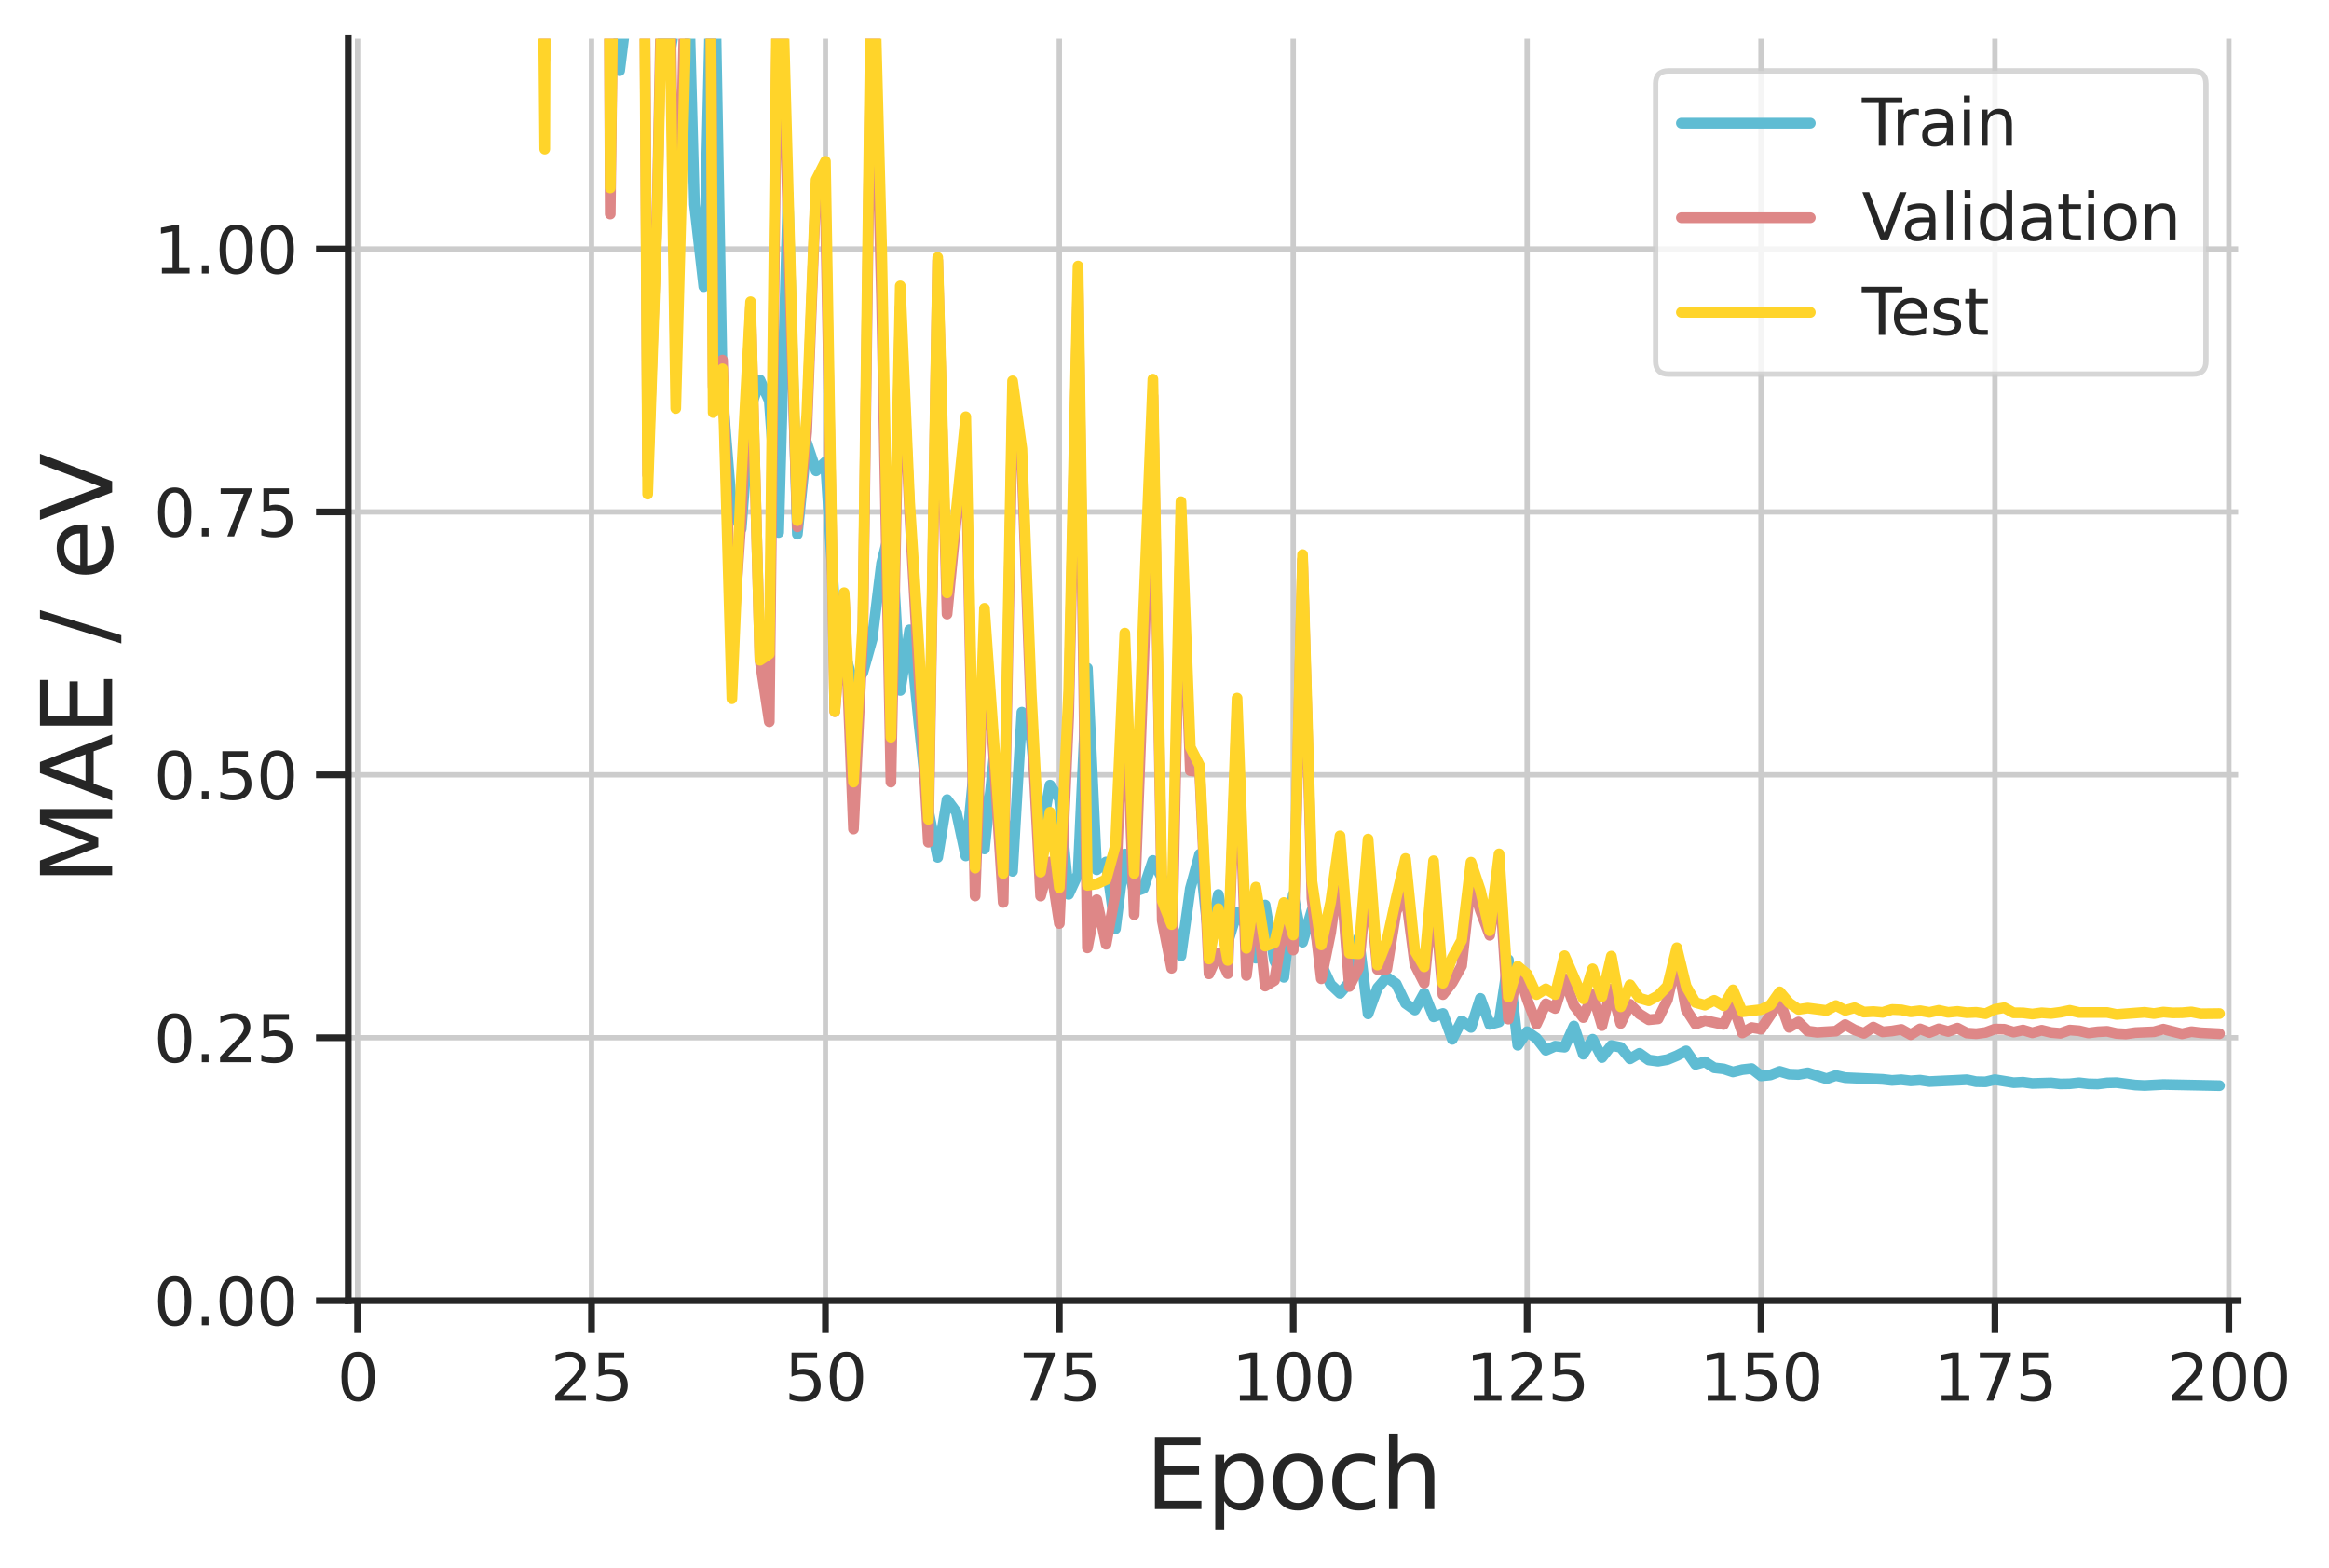 <?xml version="1.0" encoding="utf-8" standalone="no"?>
<!DOCTYPE svg PUBLIC "-//W3C//DTD SVG 1.1//EN"
  "http://www.w3.org/Graphics/SVG/1.1/DTD/svg11.dtd">
<svg xmlns:xlink="http://www.w3.org/1999/xlink" width="433.596pt" height="291.864pt" viewBox="0 0 433.596 291.864" xmlns="http://www.w3.org/2000/svg" version="1.1">
 <defs>
  <style type="text/css">*{stroke-linejoin: round; stroke-linecap: butt}</style>
 </defs>
 <g id="figure_1">
  <g id="patch_1">
   <path d="M 0 291.864 
L 433.596 291.864 
L 433.596 0 
L 0 0 
z
" style="fill: #ffffff"/>
  </g>
  <g id="axes_1">
   <g id="patch_2">
    <path d="M 64.839 242.13 
L 416.685 242.13 
L 416.685 7.2 
L 64.839 7.2 
z
" style="fill: #ffffff"/>
   </g>
   <g id="matplotlib.axis_1">
    <g id="xtick_1">
     <g id="line2d_1">
      <path d="M 66.581 242.13 
L 66.581 7.2 
" clip-path="url(#pc2ac275de4)" style="fill: none; stroke: #cccccc; stroke-linecap: round"/>
     </g>
     <g id="line2d_2">
      <defs>
       <path id="mab15057de5" d="M 0 0 
L 0 6 
" style="stroke: #262626; stroke-width: 1.25"/>
      </defs>
      <g>
       <use xlink:href="#mab15057de5" x="66.581" y="242.13" style="fill: #262626; stroke: #262626; stroke-width: 1.25"/>
      </g>
     </g>
     <g id="text_1">
      <!-- 0 -->
      <g style="fill: #262626" transform="translate(62.764 260.748)scale(0.12 -0.12)">
       <defs>
        <path id="DejaVuSans-30" d="M 2034 4250 
Q 1547 4250 1301 3770 
Q 1056 3291 1056 2328 
Q 1056 1369 1301 889 
Q 1547 409 2034 409 
Q 2525 409 2770 889 
Q 3016 1369 3016 2328 
Q 3016 3291 2770 3770 
Q 2525 4250 2034 4250 
z
M 2034 4750 
Q 2819 4750 3233 4129 
Q 3647 3509 3647 2328 
Q 3647 1150 3233 529 
Q 2819 -91 2034 -91 
Q 1250 -91 836 529 
Q 422 1150 422 2328 
Q 422 3509 836 4129 
Q 1250 4750 2034 4750 
z
" transform="scale(0.016)"/>
       </defs>
       <use xlink:href="#DejaVuSans-30"/>
      </g>
     </g>
    </g>
    <g id="xtick_2">
     <g id="line2d_3">
      <path d="M 110.126 242.13 
L 110.126 7.2 
" clip-path="url(#pc2ac275de4)" style="fill: none; stroke: #cccccc; stroke-linecap: round"/>
     </g>
     <g id="line2d_4">
      <g>
       <use xlink:href="#mab15057de5" x="110.126" y="242.13" style="fill: #262626; stroke: #262626; stroke-width: 1.25"/>
      </g>
     </g>
     <g id="text_2">
      <!-- 25 -->
      <g style="fill: #262626" transform="translate(102.491 260.748)scale(0.12 -0.12)">
       <defs>
        <path id="DejaVuSans-32" d="M 1228 531 
L 3431 531 
L 3431 0 
L 469 0 
L 469 531 
Q 828 903 1448 1529 
Q 2069 2156 2228 2338 
Q 2531 2678 2651 2914 
Q 2772 3150 2772 3378 
Q 2772 3750 2511 3984 
Q 2250 4219 1831 4219 
Q 1534 4219 1204 4116 
Q 875 4013 500 3803 
L 500 4441 
Q 881 4594 1212 4672 
Q 1544 4750 1819 4750 
Q 2544 4750 2975 4387 
Q 3406 4025 3406 3419 
Q 3406 3131 3298 2873 
Q 3191 2616 2906 2266 
Q 2828 2175 2409 1742 
Q 1991 1309 1228 531 
z
" transform="scale(0.016)"/>
        <path id="DejaVuSans-35" d="M 691 4666 
L 3169 4666 
L 3169 4134 
L 1269 4134 
L 1269 2991 
Q 1406 3038 1543 3061 
Q 1681 3084 1819 3084 
Q 2600 3084 3056 2656 
Q 3513 2228 3513 1497 
Q 3513 744 3044 326 
Q 2575 -91 1722 -91 
Q 1428 -91 1123 -41 
Q 819 9 494 109 
L 494 744 
Q 775 591 1075 516 
Q 1375 441 1709 441 
Q 2250 441 2565 725 
Q 2881 1009 2881 1497 
Q 2881 1984 2565 2268 
Q 2250 2553 1709 2553 
Q 1456 2553 1204 2497 
Q 953 2441 691 2322 
L 691 4666 
z
" transform="scale(0.016)"/>
       </defs>
       <use xlink:href="#DejaVuSans-32"/>
       <use xlink:href="#DejaVuSans-35" x="63.623"/>
      </g>
     </g>
    </g>
    <g id="xtick_3">
     <g id="line2d_5">
      <path d="M 153.672 242.13 
L 153.672 7.2 
" clip-path="url(#pc2ac275de4)" style="fill: none; stroke: #cccccc; stroke-linecap: round"/>
     </g>
     <g id="line2d_6">
      <g>
       <use xlink:href="#mab15057de5" x="153.672" y="242.13" style="fill: #262626; stroke: #262626; stroke-width: 1.25"/>
      </g>
     </g>
     <g id="text_3">
      <!-- 50 -->
      <g style="fill: #262626" transform="translate(146.037 260.748)scale(0.12 -0.12)">
       <use xlink:href="#DejaVuSans-35"/>
       <use xlink:href="#DejaVuSans-30" x="63.623"/>
      </g>
     </g>
    </g>
    <g id="xtick_4">
     <g id="line2d_7">
      <path d="M 197.217 242.13 
L 197.217 7.2 
" clip-path="url(#pc2ac275de4)" style="fill: none; stroke: #cccccc; stroke-linecap: round"/>
     </g>
     <g id="line2d_8">
      <g>
       <use xlink:href="#mab15057de5" x="197.217" y="242.13" style="fill: #262626; stroke: #262626; stroke-width: 1.25"/>
      </g>
     </g>
     <g id="text_4">
      <!-- 75 -->
      <g style="fill: #262626" transform="translate(189.582 260.748)scale(0.12 -0.12)">
       <defs>
        <path id="DejaVuSans-37" d="M 525 4666 
L 3525 4666 
L 3525 4397 
L 1831 0 
L 1172 0 
L 2766 4134 
L 525 4134 
L 525 4666 
z
" transform="scale(0.016)"/>
       </defs>
       <use xlink:href="#DejaVuSans-37"/>
       <use xlink:href="#DejaVuSans-35" x="63.623"/>
      </g>
     </g>
    </g>
    <g id="xtick_5">
     <g id="line2d_9">
      <path d="M 240.762 242.13 
L 240.762 7.2 
" clip-path="url(#pc2ac275de4)" style="fill: none; stroke: #cccccc; stroke-linecap: round"/>
     </g>
     <g id="line2d_10">
      <g>
       <use xlink:href="#mab15057de5" x="240.762" y="242.13" style="fill: #262626; stroke: #262626; stroke-width: 1.25"/>
      </g>
     </g>
     <g id="text_5">
      <!-- 100 -->
      <g style="fill: #262626" transform="translate(229.31 260.748)scale(0.12 -0.12)">
       <defs>
        <path id="DejaVuSans-31" d="M 794 531 
L 1825 531 
L 1825 4091 
L 703 3866 
L 703 4441 
L 1819 4666 
L 2450 4666 
L 2450 531 
L 3481 531 
L 3481 0 
L 794 0 
L 794 531 
z
" transform="scale(0.016)"/>
       </defs>
       <use xlink:href="#DejaVuSans-31"/>
       <use xlink:href="#DejaVuSans-30" x="63.623"/>
       <use xlink:href="#DejaVuSans-30" x="127.246"/>
      </g>
     </g>
    </g>
    <g id="xtick_6">
     <g id="line2d_11">
      <path d="M 284.308 242.13 
L 284.308 7.2 
" clip-path="url(#pc2ac275de4)" style="fill: none; stroke: #cccccc; stroke-linecap: round"/>
     </g>
     <g id="line2d_12">
      <g>
       <use xlink:href="#mab15057de5" x="284.308" y="242.13" style="fill: #262626; stroke: #262626; stroke-width: 1.25"/>
      </g>
     </g>
     <g id="text_6">
      <!-- 125 -->
      <g style="fill: #262626" transform="translate(272.855 260.748)scale(0.12 -0.12)">
       <use xlink:href="#DejaVuSans-31"/>
       <use xlink:href="#DejaVuSans-32" x="63.623"/>
       <use xlink:href="#DejaVuSans-35" x="127.246"/>
      </g>
     </g>
    </g>
    <g id="xtick_7">
     <g id="line2d_13">
      <path d="M 327.853 242.13 
L 327.853 7.2 
" clip-path="url(#pc2ac275de4)" style="fill: none; stroke: #cccccc; stroke-linecap: round"/>
     </g>
     <g id="line2d_14">
      <g>
       <use xlink:href="#mab15057de5" x="327.853" y="242.13" style="fill: #262626; stroke: #262626; stroke-width: 1.25"/>
      </g>
     </g>
     <g id="text_7">
      <!-- 150 -->
      <g style="fill: #262626" transform="translate(316.4 260.748)scale(0.12 -0.12)">
       <use xlink:href="#DejaVuSans-31"/>
       <use xlink:href="#DejaVuSans-35" x="63.623"/>
       <use xlink:href="#DejaVuSans-30" x="127.246"/>
      </g>
     </g>
    </g>
    <g id="xtick_8">
     <g id="line2d_15">
      <path d="M 371.398 242.13 
L 371.398 7.2 
" clip-path="url(#pc2ac275de4)" style="fill: none; stroke: #cccccc; stroke-linecap: round"/>
     </g>
     <g id="line2d_16">
      <g>
       <use xlink:href="#mab15057de5" x="371.398" y="242.13" style="fill: #262626; stroke: #262626; stroke-width: 1.25"/>
      </g>
     </g>
     <g id="text_8">
      <!-- 175 -->
      <g style="fill: #262626" transform="translate(359.946 260.748)scale(0.12 -0.12)">
       <use xlink:href="#DejaVuSans-31"/>
       <use xlink:href="#DejaVuSans-37" x="63.623"/>
       <use xlink:href="#DejaVuSans-35" x="127.246"/>
      </g>
     </g>
    </g>
    <g id="xtick_9">
     <g id="line2d_17">
      <path d="M 414.943 242.13 
L 414.943 7.2 
" clip-path="url(#pc2ac275de4)" style="fill: none; stroke: #cccccc; stroke-linecap: round"/>
     </g>
     <g id="line2d_18">
      <g>
       <use xlink:href="#mab15057de5" x="414.943" y="242.13" style="fill: #262626; stroke: #262626; stroke-width: 1.25"/>
      </g>
     </g>
     <g id="text_9">
      <!-- 200 -->
      <g style="fill: #262626" transform="translate(403.491 260.748)scale(0.12 -0.12)">
       <use xlink:href="#DejaVuSans-32"/>
       <use xlink:href="#DejaVuSans-30" x="63.623"/>
       <use xlink:href="#DejaVuSans-30" x="127.246"/>
      </g>
     </g>
    </g>
    <g id="text_10">
     <!-- Epoch -->
     <g style="fill: #262626" transform="translate(213.203 280.921)scale(0.18 -0.18)">
      <defs>
       <path id="DejaVuSans-45" d="M 628 4666 
L 3578 4666 
L 3578 4134 
L 1259 4134 
L 1259 2753 
L 3481 2753 
L 3481 2222 
L 1259 2222 
L 1259 531 
L 3634 531 
L 3634 0 
L 628 0 
L 628 4666 
z
" transform="scale(0.016)"/>
       <path id="DejaVuSans-70" d="M 1159 525 
L 1159 -1331 
L 581 -1331 
L 581 3500 
L 1159 3500 
L 1159 2969 
Q 1341 3281 1617 3432 
Q 1894 3584 2278 3584 
Q 2916 3584 3314 3078 
Q 3713 2572 3713 1747 
Q 3713 922 3314 415 
Q 2916 -91 2278 -91 
Q 1894 -91 1617 61 
Q 1341 213 1159 525 
z
M 3116 1747 
Q 3116 2381 2855 2742 
Q 2594 3103 2138 3103 
Q 1681 3103 1420 2742 
Q 1159 2381 1159 1747 
Q 1159 1113 1420 752 
Q 1681 391 2138 391 
Q 2594 391 2855 752 
Q 3116 1113 3116 1747 
z
" transform="scale(0.016)"/>
       <path id="DejaVuSans-6f" d="M 1959 3097 
Q 1497 3097 1228 2736 
Q 959 2375 959 1747 
Q 959 1119 1226 758 
Q 1494 397 1959 397 
Q 2419 397 2687 759 
Q 2956 1122 2956 1747 
Q 2956 2369 2687 2733 
Q 2419 3097 1959 3097 
z
M 1959 3584 
Q 2709 3584 3137 3096 
Q 3566 2609 3566 1747 
Q 3566 888 3137 398 
Q 2709 -91 1959 -91 
Q 1206 -91 779 398 
Q 353 888 353 1747 
Q 353 2609 779 3096 
Q 1206 3584 1959 3584 
z
" transform="scale(0.016)"/>
       <path id="DejaVuSans-63" d="M 3122 3366 
L 3122 2828 
Q 2878 2963 2633 3030 
Q 2388 3097 2138 3097 
Q 1578 3097 1268 2742 
Q 959 2388 959 1747 
Q 959 1106 1268 751 
Q 1578 397 2138 397 
Q 2388 397 2633 464 
Q 2878 531 3122 666 
L 3122 134 
Q 2881 22 2623 -34 
Q 2366 -91 2075 -91 
Q 1284 -91 818 406 
Q 353 903 353 1747 
Q 353 2603 823 3093 
Q 1294 3584 2113 3584 
Q 2378 3584 2631 3529 
Q 2884 3475 3122 3366 
z
" transform="scale(0.016)"/>
       <path id="DejaVuSans-68" d="M 3513 2113 
L 3513 0 
L 2938 0 
L 2938 2094 
Q 2938 2591 2744 2837 
Q 2550 3084 2163 3084 
Q 1697 3084 1428 2787 
Q 1159 2491 1159 1978 
L 1159 0 
L 581 0 
L 581 4863 
L 1159 4863 
L 1159 2956 
Q 1366 3272 1645 3428 
Q 1925 3584 2291 3584 
Q 2894 3584 3203 3211 
Q 3513 2838 3513 2113 
z
" transform="scale(0.016)"/>
      </defs>
      <use xlink:href="#DejaVuSans-45"/>
      <use xlink:href="#DejaVuSans-70" x="63.184"/>
      <use xlink:href="#DejaVuSans-6f" x="126.66"/>
      <use xlink:href="#DejaVuSans-63" x="187.842"/>
      <use xlink:href="#DejaVuSans-68" x="242.822"/>
     </g>
    </g>
   </g>
   <g id="matplotlib.axis_2">
    <g id="ytick_1">
     <g id="line2d_19">
      <path d="M 64.839 242.13 
L 416.685 242.13 
" clip-path="url(#pc2ac275de4)" style="fill: none; stroke: #cccccc; stroke-linecap: round"/>
     </g>
     <g id="line2d_20">
      <defs>
       <path id="mb5aa8ac686" d="M 0 0 
L -6 0 
" style="stroke: #262626; stroke-width: 1.25"/>
      </defs>
      <g>
       <use xlink:href="#mb5aa8ac686" x="64.839" y="242.13" style="fill: #262626; stroke: #262626; stroke-width: 1.25"/>
      </g>
     </g>
     <g id="text_11">
      <!-- 0.00 -->
      <g style="fill: #262626" transform="translate(28.621 246.689)scale(0.12 -0.12)">
       <defs>
        <path id="DejaVuSans-2e" d="M 684 794 
L 1344 794 
L 1344 0 
L 684 0 
L 684 794 
z
" transform="scale(0.016)"/>
       </defs>
       <use xlink:href="#DejaVuSans-30"/>
       <use xlink:href="#DejaVuSans-2e" x="63.623"/>
       <use xlink:href="#DejaVuSans-30" x="95.41"/>
       <use xlink:href="#DejaVuSans-30" x="159.033"/>
      </g>
     </g>
    </g>
    <g id="ytick_2">
     <g id="line2d_21">
      <path d="M 64.839 193.186 
L 416.685 193.186 
" clip-path="url(#pc2ac275de4)" style="fill: none; stroke: #cccccc; stroke-linecap: round"/>
     </g>
     <g id="line2d_22">
      <g>
       <use xlink:href="#mb5aa8ac686" x="64.839" y="193.186" style="fill: #262626; stroke: #262626; stroke-width: 1.25"/>
      </g>
     </g>
     <g id="text_12">
      <!-- 0.25 -->
      <g style="fill: #262626" transform="translate(28.621 197.745)scale(0.12 -0.12)">
       <use xlink:href="#DejaVuSans-30"/>
       <use xlink:href="#DejaVuSans-2e" x="63.623"/>
       <use xlink:href="#DejaVuSans-32" x="95.41"/>
       <use xlink:href="#DejaVuSans-35" x="159.033"/>
      </g>
     </g>
    </g>
    <g id="ytick_3">
     <g id="line2d_23">
      <path d="M 64.839 144.242 
L 416.685 144.242 
" clip-path="url(#pc2ac275de4)" style="fill: none; stroke: #cccccc; stroke-linecap: round"/>
     </g>
     <g id="line2d_24">
      <g>
       <use xlink:href="#mb5aa8ac686" x="64.839" y="144.242" style="fill: #262626; stroke: #262626; stroke-width: 1.25"/>
      </g>
     </g>
     <g id="text_13">
      <!-- 0.50 -->
      <g style="fill: #262626" transform="translate(28.621 148.801)scale(0.12 -0.12)">
       <use xlink:href="#DejaVuSans-30"/>
       <use xlink:href="#DejaVuSans-2e" x="63.623"/>
       <use xlink:href="#DejaVuSans-35" x="95.41"/>
       <use xlink:href="#DejaVuSans-30" x="159.033"/>
      </g>
     </g>
    </g>
    <g id="ytick_4">
     <g id="line2d_25">
      <path d="M 64.839 95.299 
L 416.685 95.299 
" clip-path="url(#pc2ac275de4)" style="fill: none; stroke: #cccccc; stroke-linecap: round"/>
     </g>
     <g id="line2d_26">
      <g>
       <use xlink:href="#mb5aa8ac686" x="64.839" y="95.299" style="fill: #262626; stroke: #262626; stroke-width: 1.25"/>
      </g>
     </g>
     <g id="text_14">
      <!-- 0.75 -->
      <g style="fill: #262626" transform="translate(28.621 99.858)scale(0.12 -0.12)">
       <use xlink:href="#DejaVuSans-30"/>
       <use xlink:href="#DejaVuSans-2e" x="63.623"/>
       <use xlink:href="#DejaVuSans-37" x="95.41"/>
       <use xlink:href="#DejaVuSans-35" x="159.033"/>
      </g>
     </g>
    </g>
    <g id="ytick_5">
     <g id="line2d_27">
      <path d="M 64.839 46.355 
L 416.685 46.355 
" clip-path="url(#pc2ac275de4)" style="fill: none; stroke: #cccccc; stroke-linecap: round"/>
     </g>
     <g id="line2d_28">
      <g>
       <use xlink:href="#mb5aa8ac686" x="64.839" y="46.355" style="fill: #262626; stroke: #262626; stroke-width: 1.25"/>
      </g>
     </g>
     <g id="text_15">
      <!-- 1.00 -->
      <g style="fill: #262626" transform="translate(28.621 50.914)scale(0.12 -0.12)">
       <use xlink:href="#DejaVuSans-31"/>
       <use xlink:href="#DejaVuSans-2e" x="63.623"/>
       <use xlink:href="#DejaVuSans-30" x="95.41"/>
       <use xlink:href="#DejaVuSans-30" x="159.033"/>
      </g>
     </g>
    </g>
    <g id="text_16">
     <!-- MAE / eV -->
     <g style="fill: #262626" transform="translate(20.877 164.72)rotate(-90)scale(0.18 -0.18)">
      <defs>
       <path id="DejaVuSans-4d" d="M 628 4666 
L 1569 4666 
L 2759 1491 
L 3956 4666 
L 4897 4666 
L 4897 0 
L 4281 0 
L 4281 4097 
L 3078 897 
L 2444 897 
L 1241 4097 
L 1241 0 
L 628 0 
L 628 4666 
z
" transform="scale(0.016)"/>
       <path id="DejaVuSans-41" d="M 2188 4044 
L 1331 1722 
L 3047 1722 
L 2188 4044 
z
M 1831 4666 
L 2547 4666 
L 4325 0 
L 3669 0 
L 3244 1197 
L 1141 1197 
L 716 0 
L 50 0 
L 1831 4666 
z
" transform="scale(0.016)"/>
       <path id="DejaVuSans-20" transform="scale(0.016)"/>
       <path id="DejaVuSans-2f" d="M 1625 4666 
L 2156 4666 
L 531 -594 
L 0 -594 
L 1625 4666 
z
" transform="scale(0.016)"/>
       <path id="DejaVuSans-65" d="M 3597 1894 
L 3597 1613 
L 953 1613 
Q 991 1019 1311 708 
Q 1631 397 2203 397 
Q 2534 397 2845 478 
Q 3156 559 3463 722 
L 3463 178 
Q 3153 47 2828 -22 
Q 2503 -91 2169 -91 
Q 1331 -91 842 396 
Q 353 884 353 1716 
Q 353 2575 817 3079 
Q 1281 3584 2069 3584 
Q 2775 3584 3186 3129 
Q 3597 2675 3597 1894 
z
M 3022 2063 
Q 3016 2534 2758 2815 
Q 2500 3097 2075 3097 
Q 1594 3097 1305 2825 
Q 1016 2553 972 2059 
L 3022 2063 
z
" transform="scale(0.016)"/>
       <path id="DejaVuSans-56" d="M 1831 0 
L 50 4666 
L 709 4666 
L 2188 738 
L 3669 4666 
L 4325 4666 
L 2547 0 
L 1831 0 
z
" transform="scale(0.016)"/>
      </defs>
      <use xlink:href="#DejaVuSans-4d"/>
      <use xlink:href="#DejaVuSans-41" x="86.279"/>
      <use xlink:href="#DejaVuSans-45" x="154.688"/>
      <use xlink:href="#DejaVuSans-20" x="217.871"/>
      <use xlink:href="#DejaVuSans-2f" x="249.658"/>
      <use xlink:href="#DejaVuSans-20" x="283.35"/>
      <use xlink:href="#DejaVuSans-65" x="315.137"/>
      <use xlink:href="#DejaVuSans-56" x="376.66"/>
     </g>
    </g>
   </g>
   <g id="line2d_29">
    <path d="M 115.005 -1 
L 115.352 13.166 
L 117.11 -1 
M 122.614 -1 
L 124.061 13.68 
L 125.803 3.729 
L 126.074 -1 
M 128.236 -1 
L 129.286 38.03 
L 131.028 53.362 
L 132.281 -1 
M 133.156 -1 
L 134.512 73.413 
L 136.254 94.743 
L 137.995 98.437 
L 139.737 76.021 
L 141.479 70.737 
L 143.221 74.621 
L 144.963 99.124 
L 146.704 36.099 
L 148.446 99.437 
L 150.188 82.415 
L 151.93 87.649 
L 153.672 85.989 
L 155.414 113.281 
L 157.155 121.032 
L 158.897 127.416 
L 160.639 125.237 
L 162.381 118.981 
L 164.123 104.868 
L 165.864 97.967 
L 167.606 128.532 
L 169.348 117.241 
L 171.09 134.782 
L 172.832 150.825 
L 174.573 159.604 
L 176.315 148.845 
L 178.057 151.2 
L 179.799 159.338 
L 181.541 141.018 
L 183.283 158.043 
L 185.024 141.125 
L 186.766 151.126 
L 188.508 162.205 
L 190.25 132.578 
L 191.992 137.622 
L 193.733 155.773 
L 195.475 146.149 
L 197.217 148.627 
L 198.959 166.491 
L 200.701 162.728 
L 202.442 124.383 
L 204.184 161.925 
L 205.926 160.466 
L 207.668 172.899 
L 209.41 158.984 
L 211.151 166.015 
L 212.893 165.393 
L 214.635 160.186 
L 216.377 163.547 
L 218.119 171.712 
L 219.861 177.944 
L 221.602 165.413 
L 223.344 159.018 
L 225.086 175.267 
L 226.828 166.508 
L 228.57 175.485 
L 230.311 169.813 
L 232.053 172.497 
L 233.795 178.378 
L 235.537 168.481 
L 237.279 178.869 
L 239.02 181.936 
L 240.762 166.54 
L 242.504 175.392 
L 244.246 169.441 
L 245.988 179.486 
L 247.729 183.258 
L 249.471 184.909 
L 251.213 182.862 
L 252.955 174.549 
L 254.697 188.745 
L 256.439 183.954 
L 258.18 181.921 
L 259.922 183.136 
L 261.664 186.781 
L 263.406 188.02 
L 265.148 184.869 
L 266.889 189.293 
L 268.631 188.668 
L 270.373 193.486 
L 272.115 190.04 
L 273.857 191.271 
L 275.598 185.859 
L 277.34 190.703 
L 279.082 190.238 
L 280.824 178.665 
L 282.566 194.585 
L 284.308 192.061 
L 286.049 193.271 
L 287.791 195.513 
L 289.533 194.754 
L 291.275 194.942 
L 293.017 191.005 
L 294.758 196.247 
L 296.5 193.467 
L 298.242 196.873 
L 299.984 194.628 
L 301.726 194.965 
L 303.467 197.103 
L 305.209 196.088 
L 306.951 197.324 
L 308.693 197.549 
L 310.435 197.249 
L 312.176 196.531 
L 313.918 195.636 
L 315.66 198.147 
L 317.402 197.663 
L 319.144 198.785 
L 320.886 198.979 
L 322.627 199.555 
L 324.369 199.124 
L 326.111 198.926 
L 327.853 200.287 
L 329.595 200.116 
L 331.336 199.449 
L 333.078 199.964 
L 334.82 200.027 
L 336.562 199.718 
L 340.045 200.817 
L 341.787 200.217 
L 343.529 200.614 
L 350.496 200.932 
L 352.238 201.13 
L 353.98 201.008 
L 355.722 201.211 
L 357.464 201.083 
L 359.205 201.346 
L 364.431 201.097 
L 366.173 201.003 
L 367.914 201.366 
L 369.656 201.394 
L 371.398 200.99 
L 374.882 201.556 
L 376.623 201.464 
L 378.365 201.703 
L 381.849 201.597 
L 383.591 201.789 
L 385.333 201.756 
L 387.074 201.567 
L 388.816 201.769 
L 390.558 201.808 
L 392.3 201.59 
L 394.042 201.548 
L 397.525 201.995 
L 399.267 202.081 
L 402.751 201.896 
L 413.202 202.11 
L 413.202 202.11 
" clip-path="url(#pc2ac275de4)" style="fill: none; stroke: #5fbcd3; stroke-width: 2; stroke-linecap: round"/>
   </g>
   <g id="line2d_30">
    <path d="M 101.291 -1 
L 101.417 11.185 
L 101.466 -1 
M 113.435 -1 
L 113.61 39.845 
L 114.098 -1 
M 120.041 -1 
L 120.577 88.422 
L 122.319 40.357 
L 123.108 -1 
M 124.785 -1 
L 125.803 69.204 
L 127.505 -1 
M 132.332 -1 
L 132.77 71.962 
L 134.512 67.03 
L 136.254 122.045 
L 137.995 96.351 
L 139.737 56.988 
L 141.479 122.804 
L 143.221 134.353 
L 144.714 -1 
M 145.567 -1 
L 146.704 41.374 
L 148.446 98.081 
L 150.188 80.381 
L 151.93 34.411 
L 153.672 38.411 
L 155.414 132.468 
L 157.155 110.812 
L 158.897 154.329 
L 160.639 118.292 
L 162.226 -1 
M 162.677 -1 
L 164.123 55.804 
L 165.864 145.599 
L 167.606 57.132 
L 169.348 95.334 
L 172.832 156.789 
L 174.573 48.505 
L 176.315 114.313 
L 178.057 96.493 
L 179.799 82.288 
L 181.541 166.804 
L 183.283 117.691 
L 185.024 140.859 
L 186.766 167.991 
L 188.508 75.592 
L 190.25 86.247 
L 191.992 133.592 
L 193.733 166.817 
L 195.475 160.47 
L 197.217 171.922 
L 198.959 133.377 
L 200.701 52.601 
L 202.442 176.456 
L 204.184 167.491 
L 205.926 175.777 
L 207.668 166.28 
L 209.41 123.252 
L 211.151 170.277 
L 212.893 124.067 
L 214.635 73.672 
L 216.377 171.386 
L 218.119 180.255 
L 219.861 97.692 
L 221.602 143.473 
L 223.344 143.645 
L 225.086 181.293 
L 226.828 177.433 
L 228.57 181.257 
L 230.311 132.752 
L 232.053 181.592 
L 233.795 166.894 
L 235.537 183.564 
L 237.279 182.518 
L 239.02 171.74 
L 240.762 176.858 
L 242.504 104.17 
L 244.246 167.246 
L 245.988 182.203 
L 247.729 173.643 
L 249.471 161.093 
L 251.213 183.642 
L 252.955 180.17 
L 254.697 161.815 
L 256.439 180.46 
L 258.18 180.422 
L 259.922 169.667 
L 261.664 166.174 
L 263.406 179.566 
L 265.148 183.008 
L 266.889 165.226 
L 268.631 185.148 
L 270.373 182.92 
L 272.115 179.802 
L 273.857 163.962 
L 275.598 169.488 
L 277.34 174.114 
L 279.082 162.7 
L 280.824 189.717 
L 282.566 180.42 
L 284.308 186.041 
L 286.049 190.654 
L 287.791 186.864 
L 289.533 187.737 
L 291.275 182.144 
L 293.017 187.179 
L 294.758 189.431 
L 296.5 185.007 
L 298.242 190.933 
L 299.984 184.122 
L 301.726 190.515 
L 303.467 186.956 
L 305.209 188.75 
L 306.951 189.839 
L 308.693 189.669 
L 310.435 186.131 
L 312.176 178.545 
L 313.918 187.945 
L 315.66 190.651 
L 317.402 189.965 
L 320.886 190.72 
L 322.627 187.05 
L 324.369 192.298 
L 326.111 191.291 
L 327.853 191.573 
L 331.336 186.364 
L 333.078 191.259 
L 334.82 190.256 
L 336.562 191.947 
L 338.304 192.176 
L 341.787 191.961 
L 343.529 190.743 
L 345.271 191.732 
L 347.013 192.366 
L 348.755 191.206 
L 350.496 192.098 
L 352.238 191.933 
L 353.98 191.634 
L 355.722 192.616 
L 357.464 191.538 
L 359.205 192.223 
L 360.947 191.531 
L 362.689 192.025 
L 364.431 191.399 
L 366.173 192.313 
L 367.914 192.437 
L 369.656 192.206 
L 371.398 191.569 
L 373.14 191.601 
L 374.882 192.137 
L 376.623 191.746 
L 378.365 192.273 
L 380.107 191.784 
L 381.849 192.212 
L 383.591 192.363 
L 385.333 191.751 
L 387.074 191.894 
L 388.816 192.305 
L 390.558 192.079 
L 392.3 191.991 
L 394.042 192.391 
L 395.783 192.486 
L 397.525 192.231 
L 401.009 192.082 
L 402.751 191.587 
L 406.234 192.459 
L 407.976 192.053 
L 409.718 192.262 
L 413.202 192.44 
L 413.202 192.44 
" clip-path="url(#pc2ac275de4)" style="fill: none; stroke: #de8787; stroke-width: 2; stroke-linecap: round"/>
   </g>
   <g id="line2d_31">
    <path d="M 101.147 -1 
L 101.417 27.762 
L 101.526 -1 
M 113.448 -1 
L 113.61 34.981 
L 114.115 -1 
M 120.007 -1 
L 120.577 91.984 
L 122.319 41.466 
L 123.224 -1 
M 124.649 -1 
L 125.803 76.04 
L 127.545 10.941 
L 127.677 -1 
M 132.307 -1 
L 132.77 76.803 
L 134.512 68.657 
L 136.254 130.074 
L 137.995 89.299 
L 139.737 56.176 
L 141.479 122.911 
L 143.221 121.737 
L 144.646 -1 
M 145.737 -1 
L 148.446 96.922 
L 150.188 77.369 
L 151.93 33.476 
L 153.672 30.029 
L 155.414 132.465 
L 157.155 110.335 
L 158.897 145.593 
L 160.639 116.024 
L 162.134 -1 
M 162.892 -1 
L 164.123 45.545 
L 165.864 137.245 
L 167.606 53.222 
L 169.348 93.459 
L 171.09 120.652 
L 172.832 152.531 
L 174.573 47.927 
L 176.315 110.369 
L 178.057 94.757 
L 179.799 77.576 
L 181.541 161.613 
L 183.283 113.234 
L 186.766 162.631 
L 188.508 70.907 
L 190.25 83.533 
L 191.992 128.964 
L 193.733 162.351 
L 195.475 151.203 
L 197.217 165.262 
L 198.959 128.609 
L 200.701 49.529 
L 202.442 164.823 
L 204.184 164.549 
L 205.926 163.753 
L 207.668 157.403 
L 209.41 117.856 
L 211.151 162.614 
L 212.893 114.095 
L 214.635 70.583 
L 216.377 167.695 
L 218.119 172.122 
L 219.861 93.38 
L 221.602 139.094 
L 223.344 142.53 
L 225.086 178.528 
L 226.828 169.147 
L 228.57 178.795 
L 230.311 129.958 
L 232.053 176.533 
L 233.795 165.151 
L 235.537 176.123 
L 237.279 175.504 
L 239.02 168.021 
L 240.762 174.06 
L 242.504 103.246 
L 244.246 164.071 
L 245.988 175.897 
L 247.729 167.931 
L 249.471 155.594 
L 251.213 177.446 
L 252.955 177.553 
L 254.697 156.193 
L 256.439 179.65 
L 258.18 175.229 
L 259.922 167.222 
L 261.664 159.819 
L 263.406 177 
L 265.148 179.983 
L 266.889 160.241 
L 268.631 183.036 
L 270.373 178.263 
L 272.115 175.045 
L 273.857 160.505 
L 275.598 165.711 
L 277.34 173.27 
L 279.082 158.956 
L 280.824 185.618 
L 282.566 179.886 
L 284.308 181.346 
L 286.049 185.144 
L 287.791 184.077 
L 289.533 185.137 
L 291.275 177.918 
L 294.758 185.939 
L 296.5 180.357 
L 298.242 185.532 
L 299.984 177.989 
L 301.726 187.432 
L 303.467 183.33 
L 305.209 185.81 
L 306.951 186.311 
L 308.693 185.367 
L 310.435 183.557 
L 312.176 176.429 
L 313.918 183.605 
L 315.66 186.635 
L 317.402 187.116 
L 319.144 186.221 
L 320.886 187.234 
L 322.627 184.268 
L 324.369 188.35 
L 327.853 187.951 
L 329.595 187.112 
L 331.336 184.637 
L 333.078 186.687 
L 334.82 187.912 
L 336.562 187.662 
L 340.045 188.11 
L 341.787 187.19 
L 343.529 188.091 
L 345.271 187.603 
L 347.013 188.415 
L 348.755 188.315 
L 350.496 188.466 
L 352.238 187.919 
L 353.98 187.994 
L 355.722 188.362 
L 357.464 188.152 
L 359.205 188.466 
L 360.947 188.081 
L 362.689 188.464 
L 364.431 188.286 
L 366.173 188.528 
L 367.914 188.454 
L 369.656 188.707 
L 371.398 187.898 
L 373.14 187.596 
L 374.882 188.548 
L 376.623 188.551 
L 378.365 188.772 
L 380.107 188.539 
L 381.849 188.671 
L 383.591 188.441 
L 385.333 188.083 
L 387.074 188.493 
L 392.3 188.486 
L 394.042 188.85 
L 399.267 188.453 
L 401.009 188.685 
L 402.751 188.406 
L 404.492 188.558 
L 406.234 188.533 
L 407.976 188.38 
L 409.718 188.727 
L 413.202 188.686 
L 413.202 188.686 
" clip-path="url(#pc2ac275de4)" style="fill: none; stroke: #ffd42a; stroke-width: 2; stroke-linecap: round"/>
   </g>
   <g id="patch_3">
    <path d="M 64.839 242.13 
L 64.839 7.2 
" style="fill: none; stroke: #262626; stroke-width: 1.25; stroke-linejoin: miter; stroke-linecap: square"/>
   </g>
   <g id="patch_4">
    <path d="M 64.839 242.13 
L 416.685 242.13 
" style="fill: none; stroke: #262626; stroke-width: 1.25; stroke-linejoin: miter; stroke-linecap: square"/>
   </g>
   <g id="legend_1">
    <g id="patch_5">
     <path d="M 310.628 69.641 
L 408.285 69.641 
Q 410.685 69.641 410.685 67.241 
L 410.685 15.6 
Q 410.685 13.2 408.285 13.2 
L 310.628 13.2 
Q 308.228 13.2 308.228 15.6 
L 308.228 67.241 
Q 308.228 69.641 310.628 69.641 
z
" style="fill: #ffffff; opacity: 0.8; stroke: #cccccc; stroke-linejoin: miter"/>
    </g>
    <g id="line2d_32">
     <path d="M 313.028 22.918 
L 325.028 22.918 
L 337.028 22.918 
" style="fill: none; stroke: #5fbcd3; stroke-width: 2; stroke-linecap: round"/>
    </g>
    <g id="text_17">
     <!-- Train -->
     <g style="fill: #262626" transform="translate(346.628 27.118)scale(0.12 -0.12)">
      <defs>
       <path id="DejaVuSans-54" d="M -19 4666 
L 3928 4666 
L 3928 4134 
L 2272 4134 
L 2272 0 
L 1638 0 
L 1638 4134 
L -19 4134 
L -19 4666 
z
" transform="scale(0.016)"/>
       <path id="DejaVuSans-72" d="M 2631 2963 
Q 2534 3019 2420 3045 
Q 2306 3072 2169 3072 
Q 1681 3072 1420 2755 
Q 1159 2438 1159 1844 
L 1159 0 
L 581 0 
L 581 3500 
L 1159 3500 
L 1159 2956 
Q 1341 3275 1631 3429 
Q 1922 3584 2338 3584 
Q 2397 3584 2469 3576 
Q 2541 3569 2628 3553 
L 2631 2963 
z
" transform="scale(0.016)"/>
       <path id="DejaVuSans-61" d="M 2194 1759 
Q 1497 1759 1228 1600 
Q 959 1441 959 1056 
Q 959 750 1161 570 
Q 1363 391 1709 391 
Q 2188 391 2477 730 
Q 2766 1069 2766 1631 
L 2766 1759 
L 2194 1759 
z
M 3341 1997 
L 3341 0 
L 2766 0 
L 2766 531 
Q 2569 213 2275 61 
Q 1981 -91 1556 -91 
Q 1019 -91 701 211 
Q 384 513 384 1019 
Q 384 1609 779 1909 
Q 1175 2209 1959 2209 
L 2766 2209 
L 2766 2266 
Q 2766 2663 2505 2880 
Q 2244 3097 1772 3097 
Q 1472 3097 1187 3025 
Q 903 2953 641 2809 
L 641 3341 
Q 956 3463 1253 3523 
Q 1550 3584 1831 3584 
Q 2591 3584 2966 3190 
Q 3341 2797 3341 1997 
z
" transform="scale(0.016)"/>
       <path id="DejaVuSans-69" d="M 603 3500 
L 1178 3500 
L 1178 0 
L 603 0 
L 603 3500 
z
M 603 4863 
L 1178 4863 
L 1178 4134 
L 603 4134 
L 603 4863 
z
" transform="scale(0.016)"/>
       <path id="DejaVuSans-6e" d="M 3513 2113 
L 3513 0 
L 2938 0 
L 2938 2094 
Q 2938 2591 2744 2837 
Q 2550 3084 2163 3084 
Q 1697 3084 1428 2787 
Q 1159 2491 1159 1978 
L 1159 0 
L 581 0 
L 581 3500 
L 1159 3500 
L 1159 2956 
Q 1366 3272 1645 3428 
Q 1925 3584 2291 3584 
Q 2894 3584 3203 3211 
Q 3513 2838 3513 2113 
z
" transform="scale(0.016)"/>
      </defs>
      <use xlink:href="#DejaVuSans-54"/>
      <use xlink:href="#DejaVuSans-72" x="46.334"/>
      <use xlink:href="#DejaVuSans-61" x="87.447"/>
      <use xlink:href="#DejaVuSans-69" x="148.727"/>
      <use xlink:href="#DejaVuSans-6e" x="176.51"/>
     </g>
    </g>
    <g id="line2d_33">
     <path d="M 313.028 40.532 
L 325.028 40.532 
L 337.028 40.532 
" style="fill: none; stroke: #de8787; stroke-width: 2; stroke-linecap: round"/>
    </g>
    <g id="text_18">
     <!-- Validation -->
     <g style="fill: #262626" transform="translate(346.628 44.732)scale(0.12 -0.12)">
      <defs>
       <path id="DejaVuSans-6c" d="M 603 4863 
L 1178 4863 
L 1178 0 
L 603 0 
L 603 4863 
z
" transform="scale(0.016)"/>
       <path id="DejaVuSans-64" d="M 2906 2969 
L 2906 4863 
L 3481 4863 
L 3481 0 
L 2906 0 
L 2906 525 
Q 2725 213 2448 61 
Q 2172 -91 1784 -91 
Q 1150 -91 751 415 
Q 353 922 353 1747 
Q 353 2572 751 3078 
Q 1150 3584 1784 3584 
Q 2172 3584 2448 3432 
Q 2725 3281 2906 2969 
z
M 947 1747 
Q 947 1113 1208 752 
Q 1469 391 1925 391 
Q 2381 391 2643 752 
Q 2906 1113 2906 1747 
Q 2906 2381 2643 2742 
Q 2381 3103 1925 3103 
Q 1469 3103 1208 2742 
Q 947 2381 947 1747 
z
" transform="scale(0.016)"/>
       <path id="DejaVuSans-74" d="M 1172 4494 
L 1172 3500 
L 2356 3500 
L 2356 3053 
L 1172 3053 
L 1172 1153 
Q 1172 725 1289 603 
Q 1406 481 1766 481 
L 2356 481 
L 2356 0 
L 1766 0 
Q 1100 0 847 248 
Q 594 497 594 1153 
L 594 3053 
L 172 3053 
L 172 3500 
L 594 3500 
L 594 4494 
L 1172 4494 
z
" transform="scale(0.016)"/>
      </defs>
      <use xlink:href="#DejaVuSans-56"/>
      <use xlink:href="#DejaVuSans-61" x="60.658"/>
      <use xlink:href="#DejaVuSans-6c" x="121.938"/>
      <use xlink:href="#DejaVuSans-69" x="149.721"/>
      <use xlink:href="#DejaVuSans-64" x="177.504"/>
      <use xlink:href="#DejaVuSans-61" x="240.98"/>
      <use xlink:href="#DejaVuSans-74" x="302.26"/>
      <use xlink:href="#DejaVuSans-69" x="341.469"/>
      <use xlink:href="#DejaVuSans-6f" x="369.252"/>
      <use xlink:href="#DejaVuSans-6e" x="430.434"/>
     </g>
    </g>
    <g id="line2d_34">
     <path d="M 313.028 58.146 
L 325.028 58.146 
L 337.028 58.146 
" style="fill: none; stroke: #ffd42a; stroke-width: 2; stroke-linecap: round"/>
    </g>
    <g id="text_19">
     <!-- Test -->
     <g style="fill: #262626" transform="translate(346.628 62.346)scale(0.12 -0.12)">
      <defs>
       <path id="DejaVuSans-73" d="M 2834 3397 
L 2834 2853 
Q 2591 2978 2328 3040 
Q 2066 3103 1784 3103 
Q 1356 3103 1142 2972 
Q 928 2841 928 2578 
Q 928 2378 1081 2264 
Q 1234 2150 1697 2047 
L 1894 2003 
Q 2506 1872 2764 1633 
Q 3022 1394 3022 966 
Q 3022 478 2636 193 
Q 2250 -91 1575 -91 
Q 1294 -91 989 -36 
Q 684 19 347 128 
L 347 722 
Q 666 556 975 473 
Q 1284 391 1588 391 
Q 1994 391 2212 530 
Q 2431 669 2431 922 
Q 2431 1156 2273 1281 
Q 2116 1406 1581 1522 
L 1381 1569 
Q 847 1681 609 1914 
Q 372 2147 372 2553 
Q 372 3047 722 3315 
Q 1072 3584 1716 3584 
Q 2034 3584 2315 3537 
Q 2597 3491 2834 3397 
z
" transform="scale(0.016)"/>
      </defs>
      <use xlink:href="#DejaVuSans-54"/>
      <use xlink:href="#DejaVuSans-65" x="44.084"/>
      <use xlink:href="#DejaVuSans-73" x="105.607"/>
      <use xlink:href="#DejaVuSans-74" x="157.707"/>
     </g>
    </g>
   </g>
  </g>
 </g>
 <defs>
  <clipPath id="pc2ac275de4">
   <rect x="64.839" y="7.2" width="351.846" height="234.93"/>
  </clipPath>
 </defs>
</svg>
